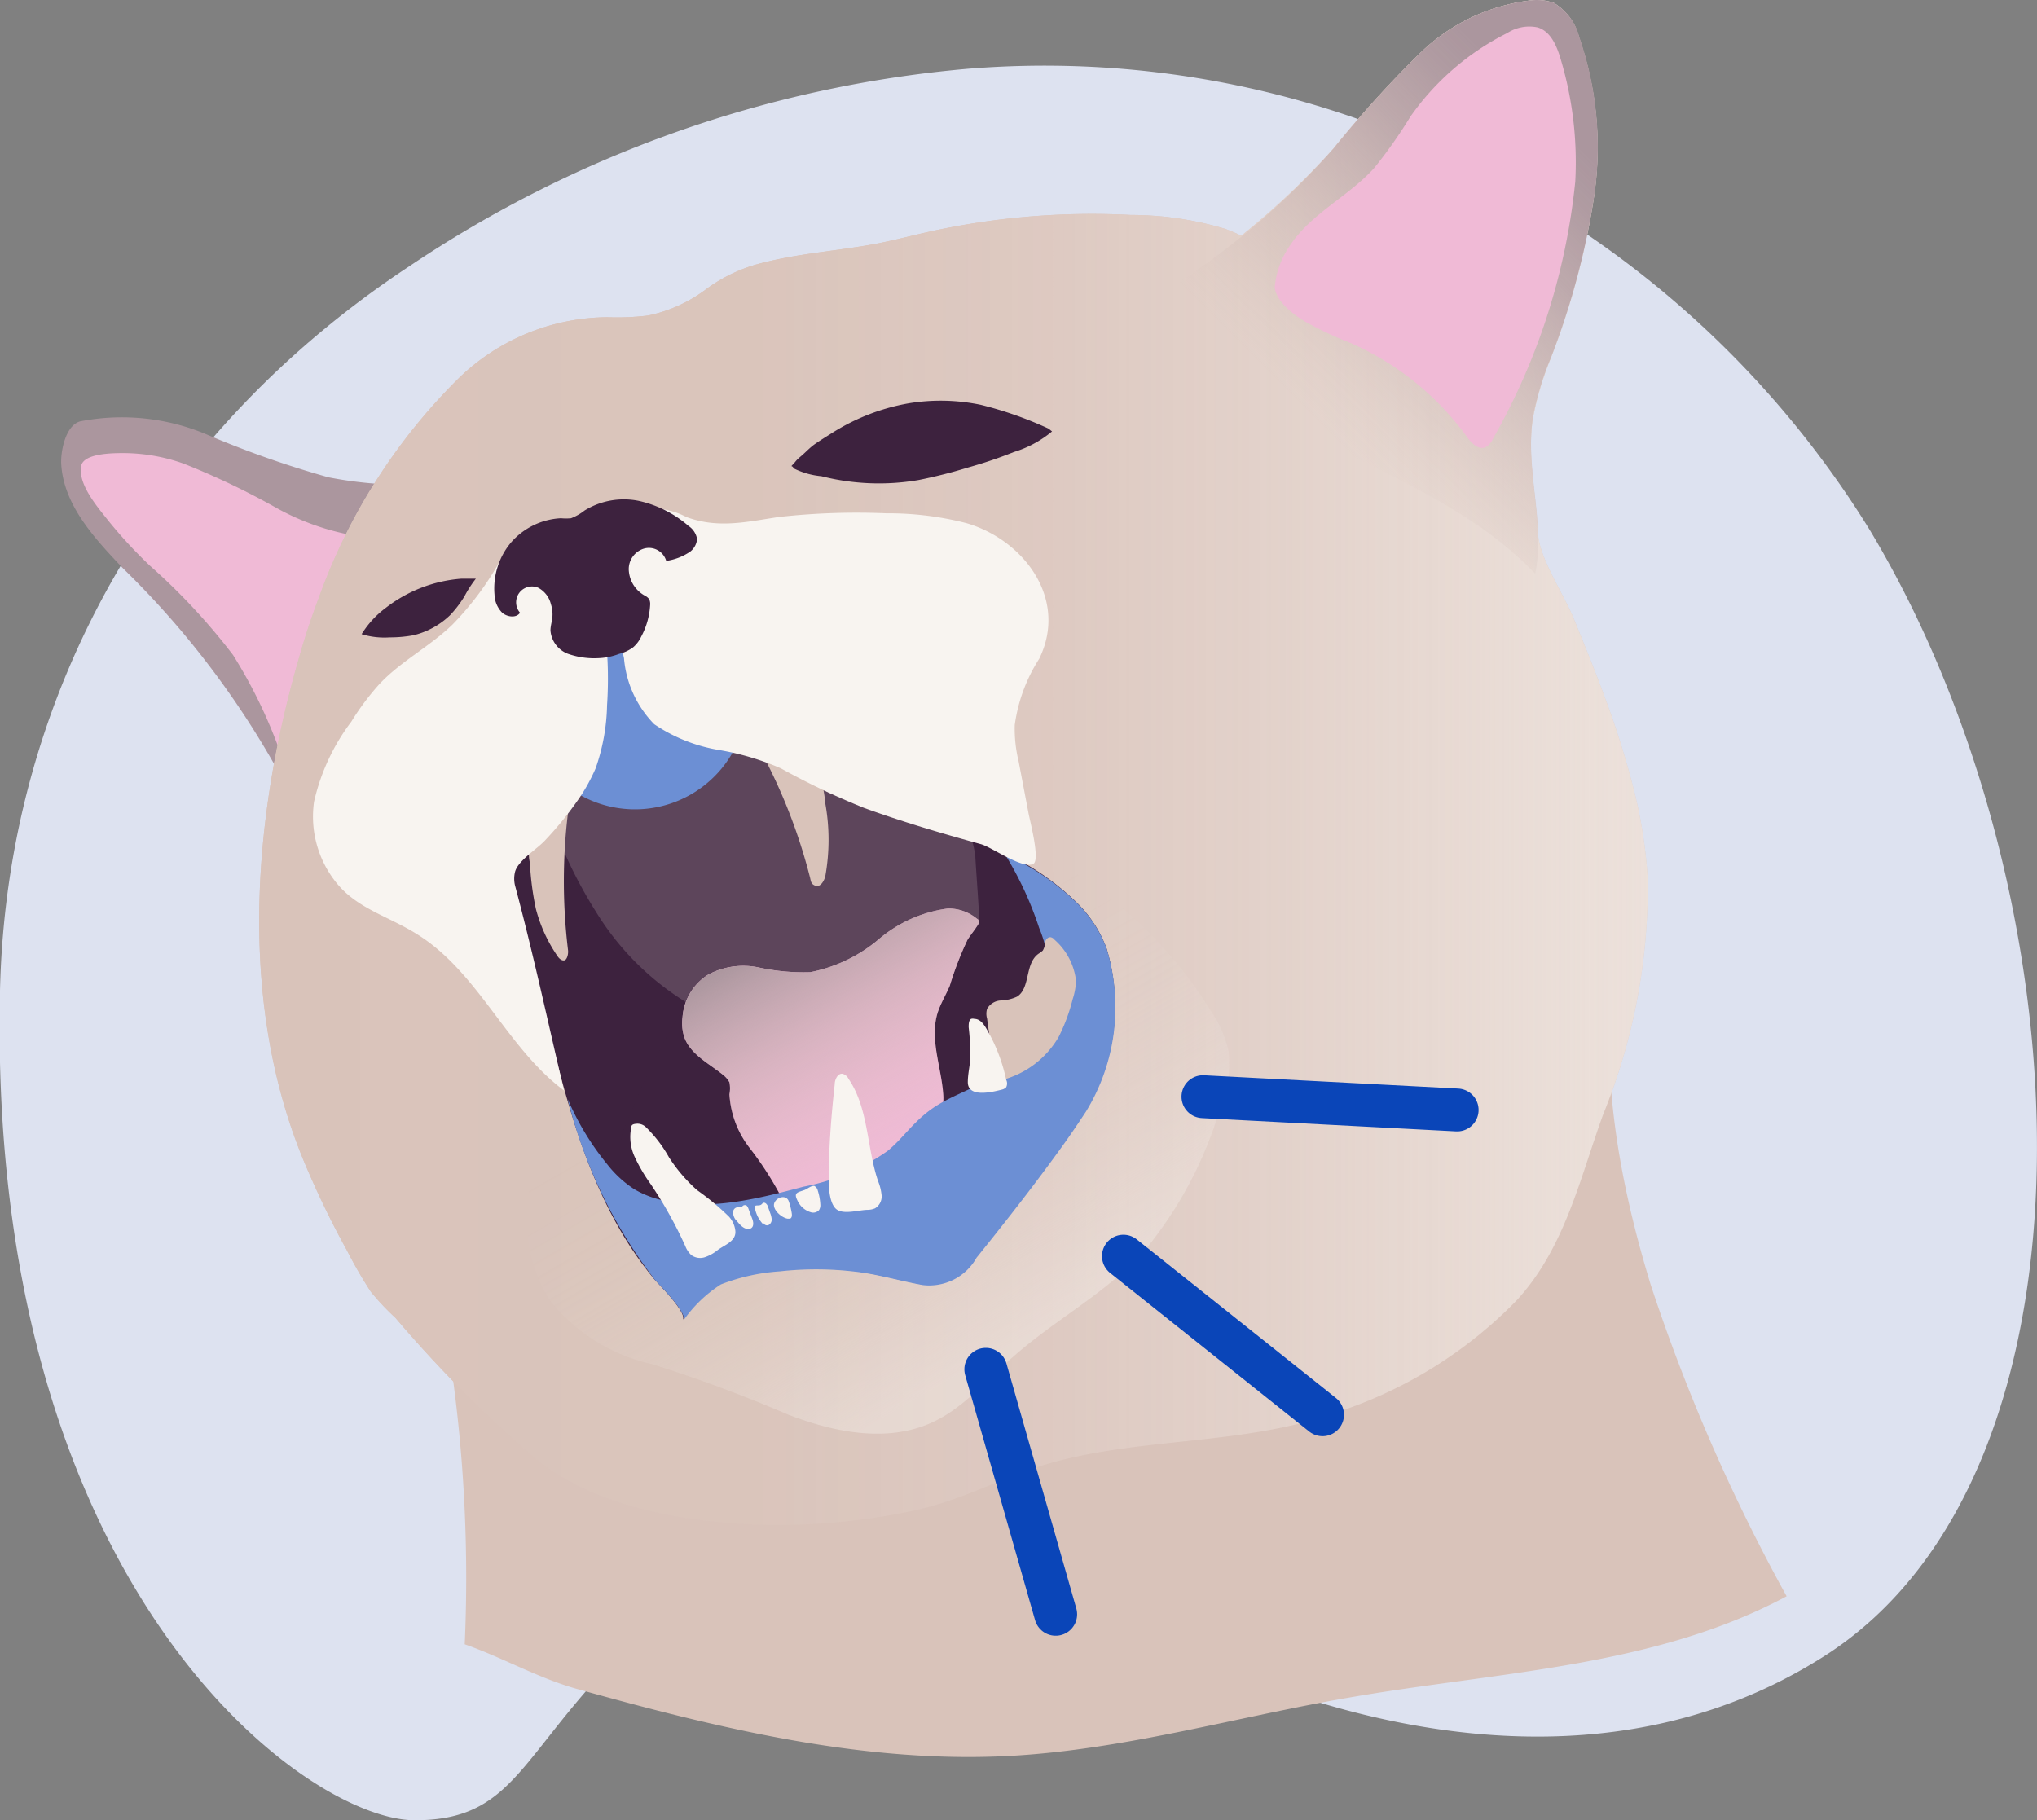 <svg xmlns="http://www.w3.org/2000/svg" xmlns:xlink="http://www.w3.org/1999/xlink" viewBox="0 0 95.03 84.93"><rect x="0" y="0" width="95.03" height="84.93" fill="#808080" stroke="none"/><defs><style>.cls-1{isolation:isolate;}.cls-2{fill:#dde2f0;}.cls-3{fill:#ab969e;}.cls-4{fill:#f0bad6;}.cls-5{fill:#d9c3ba;}.cls-6{fill:url(#linear-gradient);}.cls-7{fill:url(#linear-gradient-2);}.cls-8{opacity:0.38;fill:url(#linear-gradient-3);}.cls-12,.cls-9{fill:#3d223e;}.cls-10{fill:#cdc0c5;opacity:0.22;}.cls-11{fill:#6c8fd4;}.cls-12{opacity:0.3;}.cls-12,.cls-13{mix-blend-mode:multiply;}.cls-13{fill:url(#linear-gradient-4);}.cls-14{fill:#f8f4f0;}.cls-15{fill:none;stroke:#0a45b8;stroke-linecap:round;stroke-linejoin:round;stroke-width:2px;}</style><linearGradient id="linear-gradient" x1="12.09" y1="35.55" x2="76.89" y2="35.55" gradientUnits="userSpaceOnUse"><stop offset="0" stop-color="#d9c3ba"/><stop offset="0.37" stop-color="#dac5bc" stop-opacity="0.99"/><stop offset="0.57" stop-color="#decac2" stop-opacity="0.94"/><stop offset="0.73" stop-color="#e4d4cd" stop-opacity="0.86"/><stop offset="0.87" stop-color="#ede2dc" stop-opacity="0.75"/><stop offset="1" stop-color="#f8f4f0" stop-opacity="0.6"/></linearGradient><linearGradient id="linear-gradient-2" x1="77.85" y1="5.35" x2="61.19" y2="22.01" gradientUnits="userSpaceOnUse"><stop offset="0.17" stop-color="#ab969e"/><stop offset="0.25" stop-color="#ad989f" stop-opacity="0.95"/><stop offset="0.39" stop-color="#b49ea3" stop-opacity="0.82"/><stop offset="0.56" stop-color="#bea8a9" stop-opacity="0.59"/><stop offset="0.76" stop-color="#ccb6b2" stop-opacity="0.29"/><stop offset="0.92" stop-color="#d9c3ba" stop-opacity="0"/></linearGradient><linearGradient id="linear-gradient-3" x1="47.07" y1="64.36" x2="33.51" y2="40.87" gradientUnits="userSpaceOnUse"><stop offset="0.05" stop-color="#f8f4f0"/><stop offset="0.09" stop-color="#f8f4f0" stop-opacity="0.88"/><stop offset="0.16" stop-color="#f8f4f0" stop-opacity="0.68"/><stop offset="0.23" stop-color="#f8f4f0" stop-opacity="0.49"/><stop offset="0.3" stop-color="#f8f4f0" stop-opacity="0.34"/><stop offset="0.38" stop-color="#f8f4f0" stop-opacity="0.22"/><stop offset="0.46" stop-color="#f8f4f0" stop-opacity="0.12"/><stop offset="0.55" stop-color="#f8f4f0" stop-opacity="0.05"/><stop offset="0.64" stop-color="#f8f4f0" stop-opacity="0.01"/><stop offset="0.75" stop-color="#f8f4f0" stop-opacity="0"/></linearGradient><linearGradient id="linear-gradient-4" x1="37.31" y1="43.03" x2="43.92" y2="54.48" gradientUnits="userSpaceOnUse"><stop offset="0" stop-color="#ab969e"/><stop offset="0.1" stop-color="#b19ca2" stop-opacity="0.86"/><stop offset="0.39" stop-color="#c2adac" stop-opacity="0.49"/><stop offset="0.63" stop-color="#cfb9b4" stop-opacity="0.23"/><stop offset="0.82" stop-color="#d6c0b8" stop-opacity="0.06"/><stop offset="0.92" stop-color="#d9c3ba" stop-opacity="0"/></linearGradient></defs><title>Ресурс 41600</title><g class="cls-1"><g id="Слой_2" data-name="Слой 2"><g id="Illustration"><path class="cls-2" d="M45.13,3.21A44.16,44.16,0,0,1,66,6.58,45.63,45.63,0,0,1,87.23,24.73c10.21,17,11.28,44-2.12,52.54s-29.36,0-31.49-1.06-16.59-6.38-23-.64-6.17,9.36-11.27,9.36S-.62,74.08,0,46.22c.32-14,7.49-26.15,19.1-33.8A55.3,55.3,0,0,1,45.13,3.21Z"/><path class="cls-3" d="M20.56,22.55a18.75,18.75,0,0,1-5.24-.28,46.17,46.17,0,0,1-5.68-2,10.17,10.17,0,0,0-5.9-.61c-.7.19-.93,1.46-.88,2.05.14,1.9,1.57,3.43,2.89,4.82a41.09,41.09,0,0,1,7.59,10.12C14.3,34.5,15,32.4,16,30.26A42.82,42.82,0,0,1,20.56,22.55Z"/><path class="cls-4" d="M17.41,25.11a11.64,11.64,0,0,1-4.53-1.42,35.56,35.56,0,0,0-4.32-2.06,8.47,8.47,0,0,0-2.78-.49c-.5,0-1.95,0-2,.65-.12.85.79,1.89,1.27,2.5A21.56,21.56,0,0,0,7,26.4a29.31,29.31,0,0,1,3.87,4.16,23.18,23.18,0,0,1,2.38,5.06C14.56,32.23,16.11,28.52,17.41,25.11Z"/><path class="cls-5" d="M83.35,74.48C77.16,77.8,69.85,78,62.92,79.21c-5.28.91-10.47,2.43-15.82,2.72-6.83.36-13.58-1.29-20.16-3.12-1.81-.5-3.49-1.47-5.26-2.09a69.87,69.87,0,0,0-1-15.28c6,1.64,11.72,3.11,17.9,3.07a53.09,53.09,0,0,0,15.78-3C60.13,59.62,66,57.18,70.11,52.7a41.63,41.63,0,0,0,5.22-7.82c-.75,5,.2,10.23,1.69,15.1A85.6,85.6,0,0,0,83.35,74.48Z"/><path class="cls-5" d="M76.26,37a41.35,41.35,0,0,0-1.41-4.51c-.45-1.22-.94-2.42-1.43-3.62s-1.62-2.83-1.67-4c-.07-1.77-.51-3.57-.24-5.33a14.61,14.61,0,0,1,.83-2.81,35.46,35.46,0,0,0,2-7.4,15.68,15.68,0,0,0-.67-7.57A2.6,2.6,0,0,0,72.48.13a2.44,2.44,0,0,0-1-.12,8.89,8.89,0,0,0-5.26,2.5,50.6,50.6,0,0,0-4,4.41A36.24,36.24,0,0,1,57.91,11a8,8,0,0,0-.75-.32,15.35,15.35,0,0,0-4.42-.65,35.05,35.05,0,0,0-9.47.8c-.76.17-1.52.37-2.28.52-1.75.34-3.55.45-5.28.88A7.41,7.41,0,0,0,33,13.45a6.82,6.82,0,0,1-2.76,1.27,12,12,0,0,1-1.9.08,10.07,10.07,0,0,0-6.9,2.81A27.37,27.37,0,0,0,14.9,27.82c-.38,1-.71,2-1,3.05-2.16,7.54-2.77,16.1.34,23.46.58,1.37,1.23,2.72,1.94,4a20.76,20.76,0,0,0,1.12,1.94,12,12,0,0,0,1.15,1.22A59.52,59.52,0,0,0,24.91,68c2.78,2.31,6.91,3,10.4,3.14a30.73,30.73,0,0,0,7.29-.65c2.31-.48,4.23-1.61,6.49-2.25,3.63-1,7.49-.89,11.16-1.73a19.81,19.81,0,0,0,2.31-.68,20.57,20.57,0,0,0,8.18-5.14C73,58.25,73.7,55,74.79,52a28.17,28.17,0,0,0,2.08-11A22.54,22.54,0,0,0,76.26,37Z"/><path class="cls-6" d="M76.26,37a41.35,41.35,0,0,0-1.41-4.51c-.45-1.22-.94-2.42-1.43-3.62s-1.62-2.83-1.67-4c-.07-1.77-.51-3.57-.24-5.33a14.61,14.61,0,0,1,.83-2.81,35.46,35.46,0,0,0,2-7.4,15.68,15.68,0,0,0-.67-7.57A2.6,2.6,0,0,0,72.48.13a2.44,2.44,0,0,0-1-.12,8.89,8.89,0,0,0-5.26,2.5,50.6,50.6,0,0,0-4,4.41A36.24,36.24,0,0,1,57.91,11a8,8,0,0,0-.75-.32,15.35,15.35,0,0,0-4.42-.65,35.05,35.05,0,0,0-9.47.8c-.76.17-1.52.37-2.28.52-1.75.34-3.55.45-5.28.88A7.41,7.41,0,0,0,33,13.45a6.82,6.82,0,0,1-2.76,1.27,12,12,0,0,1-1.9.08,10.07,10.07,0,0,0-6.9,2.81A27.37,27.37,0,0,0,14.9,27.82c-.38,1-.71,2-1,3.05-2.16,7.54-2.77,16.1.34,23.46.58,1.37,1.23,2.72,1.94,4a20.76,20.76,0,0,0,1.12,1.94,12,12,0,0,0,1.15,1.22A59.52,59.52,0,0,0,24.91,68c2.78,2.31,6.91,3,10.4,3.14a30.73,30.73,0,0,0,7.29-.65c2.31-.48,4.23-1.61,6.49-2.25,3.63-1,7.49-.89,11.16-1.73a19.81,19.81,0,0,0,2.31-.68,20.57,20.57,0,0,0,8.18-5.14C73,58.25,73.7,55,74.79,52a28.17,28.17,0,0,0,2.08-11A22.54,22.54,0,0,0,76.26,37Z"/><path class="cls-7" d="M71.62,26.77c.49-2.38-.47-4.85-.11-7.26a14,14,0,0,1,.84-2.81,36.06,36.06,0,0,0,2-7.4,15.68,15.68,0,0,0-.67-7.57A2.6,2.6,0,0,0,72.48.13a2.44,2.44,0,0,0-1-.12,8.89,8.89,0,0,0-5.26,2.5,50.6,50.6,0,0,0-4,4.41,36.12,36.12,0,0,1-7.57,6.48c-.43.27-.45.62-.35,1.12A3.06,3.06,0,0,0,55,15.83C59.4,20.77,67.11,22,71.62,26.77Z"/><path class="cls-4" d="M73.49,8.47a30.4,30.4,0,0,1-3.84,12,.8.8,0,0,1-.33.39c-.35.16-.69-.2-.9-.5A13.32,13.32,0,0,0,63,16a17,17,0,0,1-2.12-1c-.53-.32-1.35-.93-1.41-1.6a4,4,0,0,1,.7-1.93c1-1.52,2.74-2.3,3.94-3.63a22.49,22.49,0,0,0,1.69-2.4,12.16,12.16,0,0,1,4.52-3.9,1.9,1.9,0,0,1,1.42-.26c.61.19.89.87,1.07,1.48A16.79,16.79,0,0,1,73.49,8.47Z"/><path class="cls-8" d="M56.49,47.17a20.51,20.51,0,0,0-3.87-4.59,29.39,29.39,0,0,0-2.36-1.8,5.22,5.22,0,0,0-2-1.19,27.25,27.25,0,0,0-8.5.12c-2.8.33-5.71.7-8.06,2.25a15.73,15.73,0,0,0-3,2.69,9,9,0,0,0-2.05,3.08,16.82,16.82,0,0,0-.42,2c-.32,1.72-1,3.36-1.37,5.06a7.24,7.24,0,0,0,.77,5.86,8.48,8.48,0,0,0,4.79,3A66.31,66.31,0,0,1,36.76,66c2.15.83,4.62,1.33,6.72.37,1.48-.67,2.56-2,3.78-3.06,2-1.77,4.4-3,6.17-5a18.82,18.82,0,0,0,3.35-6.14,6.14,6.14,0,0,0,.54-3.11A5.38,5.38,0,0,0,56.49,47.17Z"/><path class="cls-9" d="M51.63,44.27a9.32,9.32,0,0,1-1,7.57c-.3.51-.65,1-1,1.47-1.32,1.84-2.68,3.58-4.1,5.34a2.53,2.53,0,0,1-2.51,1.28c-1.11-.2-2.17-.53-3.29-.64a15.19,15.19,0,0,0-3.37,0,9.22,9.22,0,0,0-2.76.61,6.19,6.19,0,0,0-1.76,1.7c.27-.32-1.13-1.69-1.33-1.93-3.71-4.48-4.52-10.6-6-16-.22-.8-.44-1.61-.72-2.39a2.1,2.1,0,0,1-.17-.77,2.17,2.17,0,0,1,.72-1.24A13.06,13.06,0,0,0,27.58,30,8.09,8.09,0,0,1,29,29.68a.33.33,0,0,1,.24,0,.34.34,0,0,1,.15.2A12.52,12.52,0,0,0,30,31.26a8.19,8.19,0,0,0,3.17,2.8,52.37,52.37,0,0,0,5.68,3,53.54,53.54,0,0,0,6.41,2.14,12,12,0,0,1,5.06,3A5.8,5.8,0,0,1,51.63,44.27Z"/><path class="cls-10" d="M45.09,38.47a6.08,6.08,0,0,1,.41,1.45c0,.25.23,3.2.18,3.19a2.6,2.6,0,0,0-2.07.38C42,44.56,40.38,45.8,38.46,46c-2.15.24-4.29-.81-6.2.66a.32.32,0,0,1-.2.1.28.28,0,0,1-.17-.07,12.81,12.81,0,0,1-4.07-4.12A21.5,21.5,0,0,1,26.43,40c-.09-.18-1.13-2.66-.89-2.67a6.42,6.42,0,0,0,1.58-1c1.74.92,3.33,1.17,5-.11,1.1-.86,1.87-2.09,3.28-2.48a6.38,6.38,0,0,1,3.93.59A20,20,0,0,1,43,36,5.69,5.69,0,0,1,45.09,38.47Z"/><path class="cls-11" d="M34.24,35a5.24,5.24,0,0,1-7.34,2c-.74-.44-.59-.67-.3-1.35a12.92,12.92,0,0,0,.6-1.82A13.1,13.1,0,0,0,27.58,30,8.09,8.09,0,0,1,29,29.68a.33.33,0,0,1,.24,0,.34.34,0,0,1,.15.2A12.52,12.52,0,0,0,30,31.26a8.19,8.19,0,0,0,3.17,2.8c.08,0,1.14.75,1.19.66Z"/><path class="cls-12" d="M29.39,52a4.31,4.31,0,0,0-.29,3.41,3.06,3.06,0,0,0,1.66,1.42,7.44,7.44,0,0,0,2.2.4,19.45,19.45,0,0,0,7.94-1.06,13.09,13.09,0,0,0,6.31-4.82A5.18,5.18,0,0,0,48,49.49a6.17,6.17,0,0,0-.67-3.5c-.27-.63-.56-1.26-.86-1.88s-.72-1.27-1.39-1.31a2,2,0,0,0-1.13.42q-2.07,1.26-4.24,2.36a10.43,10.43,0,0,1-2.57,1,12.1,12.1,0,0,1-2.25.14,17.66,17.66,0,0,0-2.3,0c-.62.09-.78.43-1.09.95A30.38,30.38,0,0,0,29.39,52Z"/><path class="cls-4" d="M44,51c-.1-1.25-.63-2.53-.26-3.74.14-.44.39-.84.57-1.27a15.43,15.43,0,0,1,.83-2.15c.16-.25.36-.48.51-.74a.19.19,0,0,0,0-.16.12.12,0,0,0-.07-.07,2.08,2.08,0,0,0-1.36-.48A6.23,6.23,0,0,0,41,43.82a7.06,7.06,0,0,1-3.2,1.54,9.84,9.84,0,0,1-2.41-.22,3.47,3.47,0,0,0-2.36.34,2.56,2.56,0,0,0-1.19,2,2.11,2.11,0,0,0,.08.9c.28.81,1.14,1.23,1.81,1.77a1.12,1.12,0,0,1,.3.35,1.51,1.51,0,0,1,0,.56,4.51,4.51,0,0,0,.94,2.5,15.27,15.27,0,0,1,1.47,2.28c.51,1.12,2.12,1.21,3.3.89a5.12,5.12,0,0,0,2.8-2.24C43.29,53.43,44.12,52.23,44,51Z"/><path class="cls-13" d="M44,51c-.1-1.25-.63-2.53-.26-3.74.14-.44.39-.84.57-1.27a15.43,15.43,0,0,1,.83-2.15c.16-.25.36-.48.51-.74a.19.19,0,0,0,0-.16.12.12,0,0,0-.07-.07,2.08,2.08,0,0,0-1.36-.48A6.23,6.23,0,0,0,41,43.82a7.06,7.06,0,0,1-3.2,1.54,9.84,9.84,0,0,1-2.41-.22,3.47,3.47,0,0,0-2.36.34,2.56,2.56,0,0,0-1.19,2,2.11,2.11,0,0,0,.08.9c.28.81,1.14,1.23,1.81,1.77a1.12,1.12,0,0,1,.3.35,1.51,1.51,0,0,1,0,.56,4.51,4.51,0,0,0,.94,2.5,15.27,15.27,0,0,1,1.47,2.28c.51,1.12,2.12,1.21,3.3.89a5.12,5.12,0,0,0,2.8-2.24C43.29,53.43,44.12,52.23,44,51Z"/><path class="cls-9" d="M49.08,20.13s0,0,0,0L48.92,20a17.69,17.69,0,0,0-3.16-1.11,9.15,9.15,0,0,0-3.38-.07,9.86,9.86,0,0,0-3.56,1.38c-.27.17-.53.33-.79.51s-.44.39-.68.59-.23.24-.35.36-.07.08,0,.13a.07.07,0,0,0,0,.05,3.61,3.61,0,0,0,1.32.38,10.93,10.93,0,0,0,4.52.18,23.37,23.37,0,0,0,2.33-.59,20.52,20.52,0,0,0,2.13-.72A5.09,5.09,0,0,0,49.08,20.13Z"/><path class="cls-9" d="M22.2,27c-.22,0-.44,0-.66,0A6.55,6.55,0,0,0,18,28.36a4.42,4.42,0,0,0-1.13,1.23,3.62,3.62,0,0,0,1.31.15,6,6,0,0,0,1.11-.1A3.72,3.72,0,0,0,21,28.7a5.24,5.24,0,0,0,.67-.88A5.36,5.36,0,0,1,22.2,27Z"/><path class="cls-11" d="M51.63,44.27a5.8,5.8,0,0,0-1.3-2.05,11.32,11.32,0,0,0-3.44-2.35,16.22,16.22,0,0,1,1.59,3.43,5.19,5.19,0,0,1,.41,1.77,11.73,11.73,0,0,1-.91,3.1,4.37,4.37,0,0,1-1.89,2.18c-.87.55-1.89.84-2.72,1.46s-1.25,1.3-1.95,1.88a10,10,0,0,1-3.94,1.68c-2.14.57-4.38,1.13-6.54.64a4.53,4.53,0,0,1-1.36-.53,5.17,5.17,0,0,1-1.24-1.14,12.65,12.65,0,0,1-1.86-3.07,22.91,22.91,0,0,0,4.06,8.43c.2.24,1.6,1.61,1.33,1.93a6.19,6.19,0,0,1,1.76-1.7,9.22,9.22,0,0,1,2.76-.61,15.19,15.19,0,0,1,3.37,0c1.12.11,2.18.44,3.29.64a2.53,2.53,0,0,0,2.51-1.28c1.42-1.76,2.78-3.5,4.1-5.34.34-.48.69-1,1-1.47A9.32,9.32,0,0,0,51.63,44.27Z"/><path class="cls-14" d="M38.66,55.06c0-1.49.12-3,.28-4.46,0-.22.13-.51.35-.5a.42.42,0,0,1,.29.23c.94,1.37.85,3.19,1.38,4.77a2.33,2.33,0,0,1,.17.69.65.65,0,0,1-.31.59.94.94,0,0,1-.34.07c-.38,0-1.07.22-1.42,0S38.66,55.47,38.66,55.06Z"/><path class="cls-14" d="M37.82,56.56a.37.37,0,0,0,.39-.1.42.42,0,0,0,.06-.25,2.55,2.55,0,0,0-.12-.66.32.32,0,0,0-.17-.22c-.16,0-.29.13-.44.19-.32.12-.53.11-.34.49A1,1,0,0,0,37.82,56.56Z"/><path class="cls-14" d="M33.5,58.31a1.93,1.93,0,0,1-.59.34.7.7,0,0,1-.66-.09,1.11,1.11,0,0,1-.28-.42,19.64,19.64,0,0,0-1.6-2.87A7.78,7.78,0,0,1,29.62,54a2.2,2.2,0,0,1-.17-1.4c0-.14.12-.16.27-.17a.57.57,0,0,1,.39.14A6.13,6.13,0,0,1,31.21,54a7.37,7.37,0,0,0,1.31,1.53A12,12,0,0,1,34,56.76a1.16,1.16,0,0,1,.3.63C34.38,57.89,33.84,58.07,33.5,58.31Z"/><path class="cls-14" d="M34.31,56.9a.57.57,0,0,1-.11-.33.23.23,0,0,1,.21-.24,1,1,0,0,0,.17,0l.09-.08a.16.16,0,0,1,.16,0,.42.42,0,0,1,.09.16l.17.45c.08.2.09.48-.19.48S34.42,57,34.31,56.9Z"/><path class="cls-14" d="M35.6,57.12a1.5,1.5,0,0,1-.37-.69.17.17,0,0,1,0-.14c0-.09.2,0,.3-.1s.08-.07.13-.07.12.07.15.14l.12.34a1,1,0,0,1,.07.29.29.29,0,0,1-.13.26.18.18,0,0,1-.25-.08"/><path class="cls-14" d="M36.74,56.86h.12c.1-.05.09-.18.07-.29a3.18,3.18,0,0,0-.13-.51c-.11-.34-.58-.21-.68.08S36.46,56.82,36.74,56.86Z"/><path class="cls-5" d="M46.05,47.53a.8.8,0,0,1,0-.46.78.78,0,0,1,.64-.39,1.93,1.93,0,0,0,.76-.18c.63-.4.35-1.54,1-2a1.49,1.49,0,0,0,.2-.15.89.89,0,0,0,.11-.37c0-.13.13-.27.26-.25a.31.31,0,0,1,.18.12,3,3,0,0,1,1,1.92,3.18,3.18,0,0,1-.16.86,8.37,8.37,0,0,1-.65,1.75,4.32,4.32,0,0,1-2.6,2c-.06,0-.13,0-.18,0a.2.2,0,0,1-.06-.13A24,24,0,0,1,46.05,47.53Z"/><path class="cls-14" d="M45.19,47.93c0-.14,0-.32.11-.39a.29.29,0,0,1,.16,0c.28,0,.46.28.6.53a8,8,0,0,1,.88,2.31.39.39,0,0,1,0,.35.4.4,0,0,1-.2.11c-.47.12-1.59.39-1.59-.35,0-.4.11-.8.12-1.2A12,12,0,0,0,45.19,47.93Z"/><path class="cls-5" d="M26,44.6c.07.11.19.23.32.21s.2-.29.18-.47a26.68,26.68,0,0,1,0-6.44A11.91,11.91,0,0,0,25.14,39a1.63,1.63,0,0,0-.42.52,1.5,1.5,0,0,0,0,.73A13.51,13.51,0,0,0,25,42.41,7,7,0,0,0,26,44.6Z"/><path class="cls-5" d="M38.05,35.7a5.43,5.43,0,0,1,.45,1.78,9.54,9.54,0,0,1,0,3.41c-.06.23-.23.51-.45.44s-.22-.22-.26-.38a25.93,25.93,0,0,0-2.35-6,1.45,1.45,0,0,1,1.12,0,5.48,5.48,0,0,1,1,.33A1,1,0,0,1,38.05,35.7Z"/><path class="cls-14" d="M28.14,28.81a18.64,18.64,0,0,1,.18,4.09,9.43,9.43,0,0,1-.53,2.94,8.33,8.33,0,0,1-.9,1.59,16.1,16.1,0,0,1-1.49,1.81c-.36.38-1.23.92-1.37,1.43a1.34,1.34,0,0,0,0,.66c.84,3.14,1.54,6.39,2.28,9.55-2.69-2-4-5.55-6.9-7.32-1.28-.8-2.73-1.16-3.7-2.35a4.92,4.92,0,0,1-1.06-3.8,9.77,9.77,0,0,1,1.74-3.74,12.15,12.15,0,0,1,1.29-1.73c1-1.08,2.37-1.77,3.43-2.8A14,14,0,0,0,23.42,26a1.62,1.62,0,0,1,2.08-.48,3.52,3.52,0,0,1,.8.54,7,7,0,0,1,1.21,1.22A3.59,3.59,0,0,1,28.14,28.81Z"/><path class="cls-14" d="M40.32,37.7a34.61,34.61,0,0,1-3.89-1.85A12.43,12.43,0,0,0,33.58,35a7.62,7.62,0,0,1-3.06-1.21,5,5,0,0,1-1.41-3.08,30.84,30.84,0,0,0-1.15-4c-.23-.77.54-1.2,1-1.68s.78-1.2,1.56-1.3a3.31,3.31,0,0,1,1.49.39c1.5.56,2.85.22,4.34,0a32.82,32.82,0,0,1,5-.17,14.68,14.68,0,0,1,3.74.46c2.67.78,4.76,3.54,3.39,6.33a7.61,7.61,0,0,0-1.14,3.09,6.44,6.44,0,0,0,.18,1.69l.46,2.41c.07.38.56,2.22.22,2.38-.51.25-1.91-.77-2.43-.92C43.88,38.87,42.09,38.34,40.32,37.7Z"/><path class="cls-9" d="M31.08,26.17A.84.84,0,0,0,30,25.61a1,1,0,0,0-.66,1.07,1.45,1.45,0,0,0,.72,1.1.62.62,0,0,1,.22.17.52.52,0,0,1,.05.28,3.54,3.54,0,0,1-.42,1.48,1.48,1.48,0,0,1-.37.49,1.82,1.82,0,0,1-.66.31,3,3,0,0,1-1,.2,3.67,3.67,0,0,1-1.4-.21,1.27,1.27,0,0,1-.8-1.08c0-.21.07-.42.09-.63a1.52,1.52,0,0,0-.07-.6,1.18,1.18,0,0,0-.6-.77.74.74,0,0,0-.84,1.17c-.17.26-.6.2-.83,0a1.24,1.24,0,0,1-.36-.84,3.34,3.34,0,0,1,.78-2.45,3.3,3.3,0,0,1,2.32-1.12,2.42,2.42,0,0,0,.47,0,2.45,2.45,0,0,0,.63-.36,3.49,3.49,0,0,1,2.53-.45,5.27,5.27,0,0,1,2.32,1.17.92.92,0,0,1,.4.61.84.84,0,0,1-.31.58A2.62,2.62,0,0,1,31.08,26.17Z"/><line class="cls-15" x1="56.12" y1="51.17" x2="67.98" y2="51.79"/><line class="cls-15" x1="45.99" y1="63.89" x2="49.25" y2="75.32"/><line class="cls-15" x1="52.41" y1="58.61" x2="61.7" y2="66.01"/></g></g></g></svg>